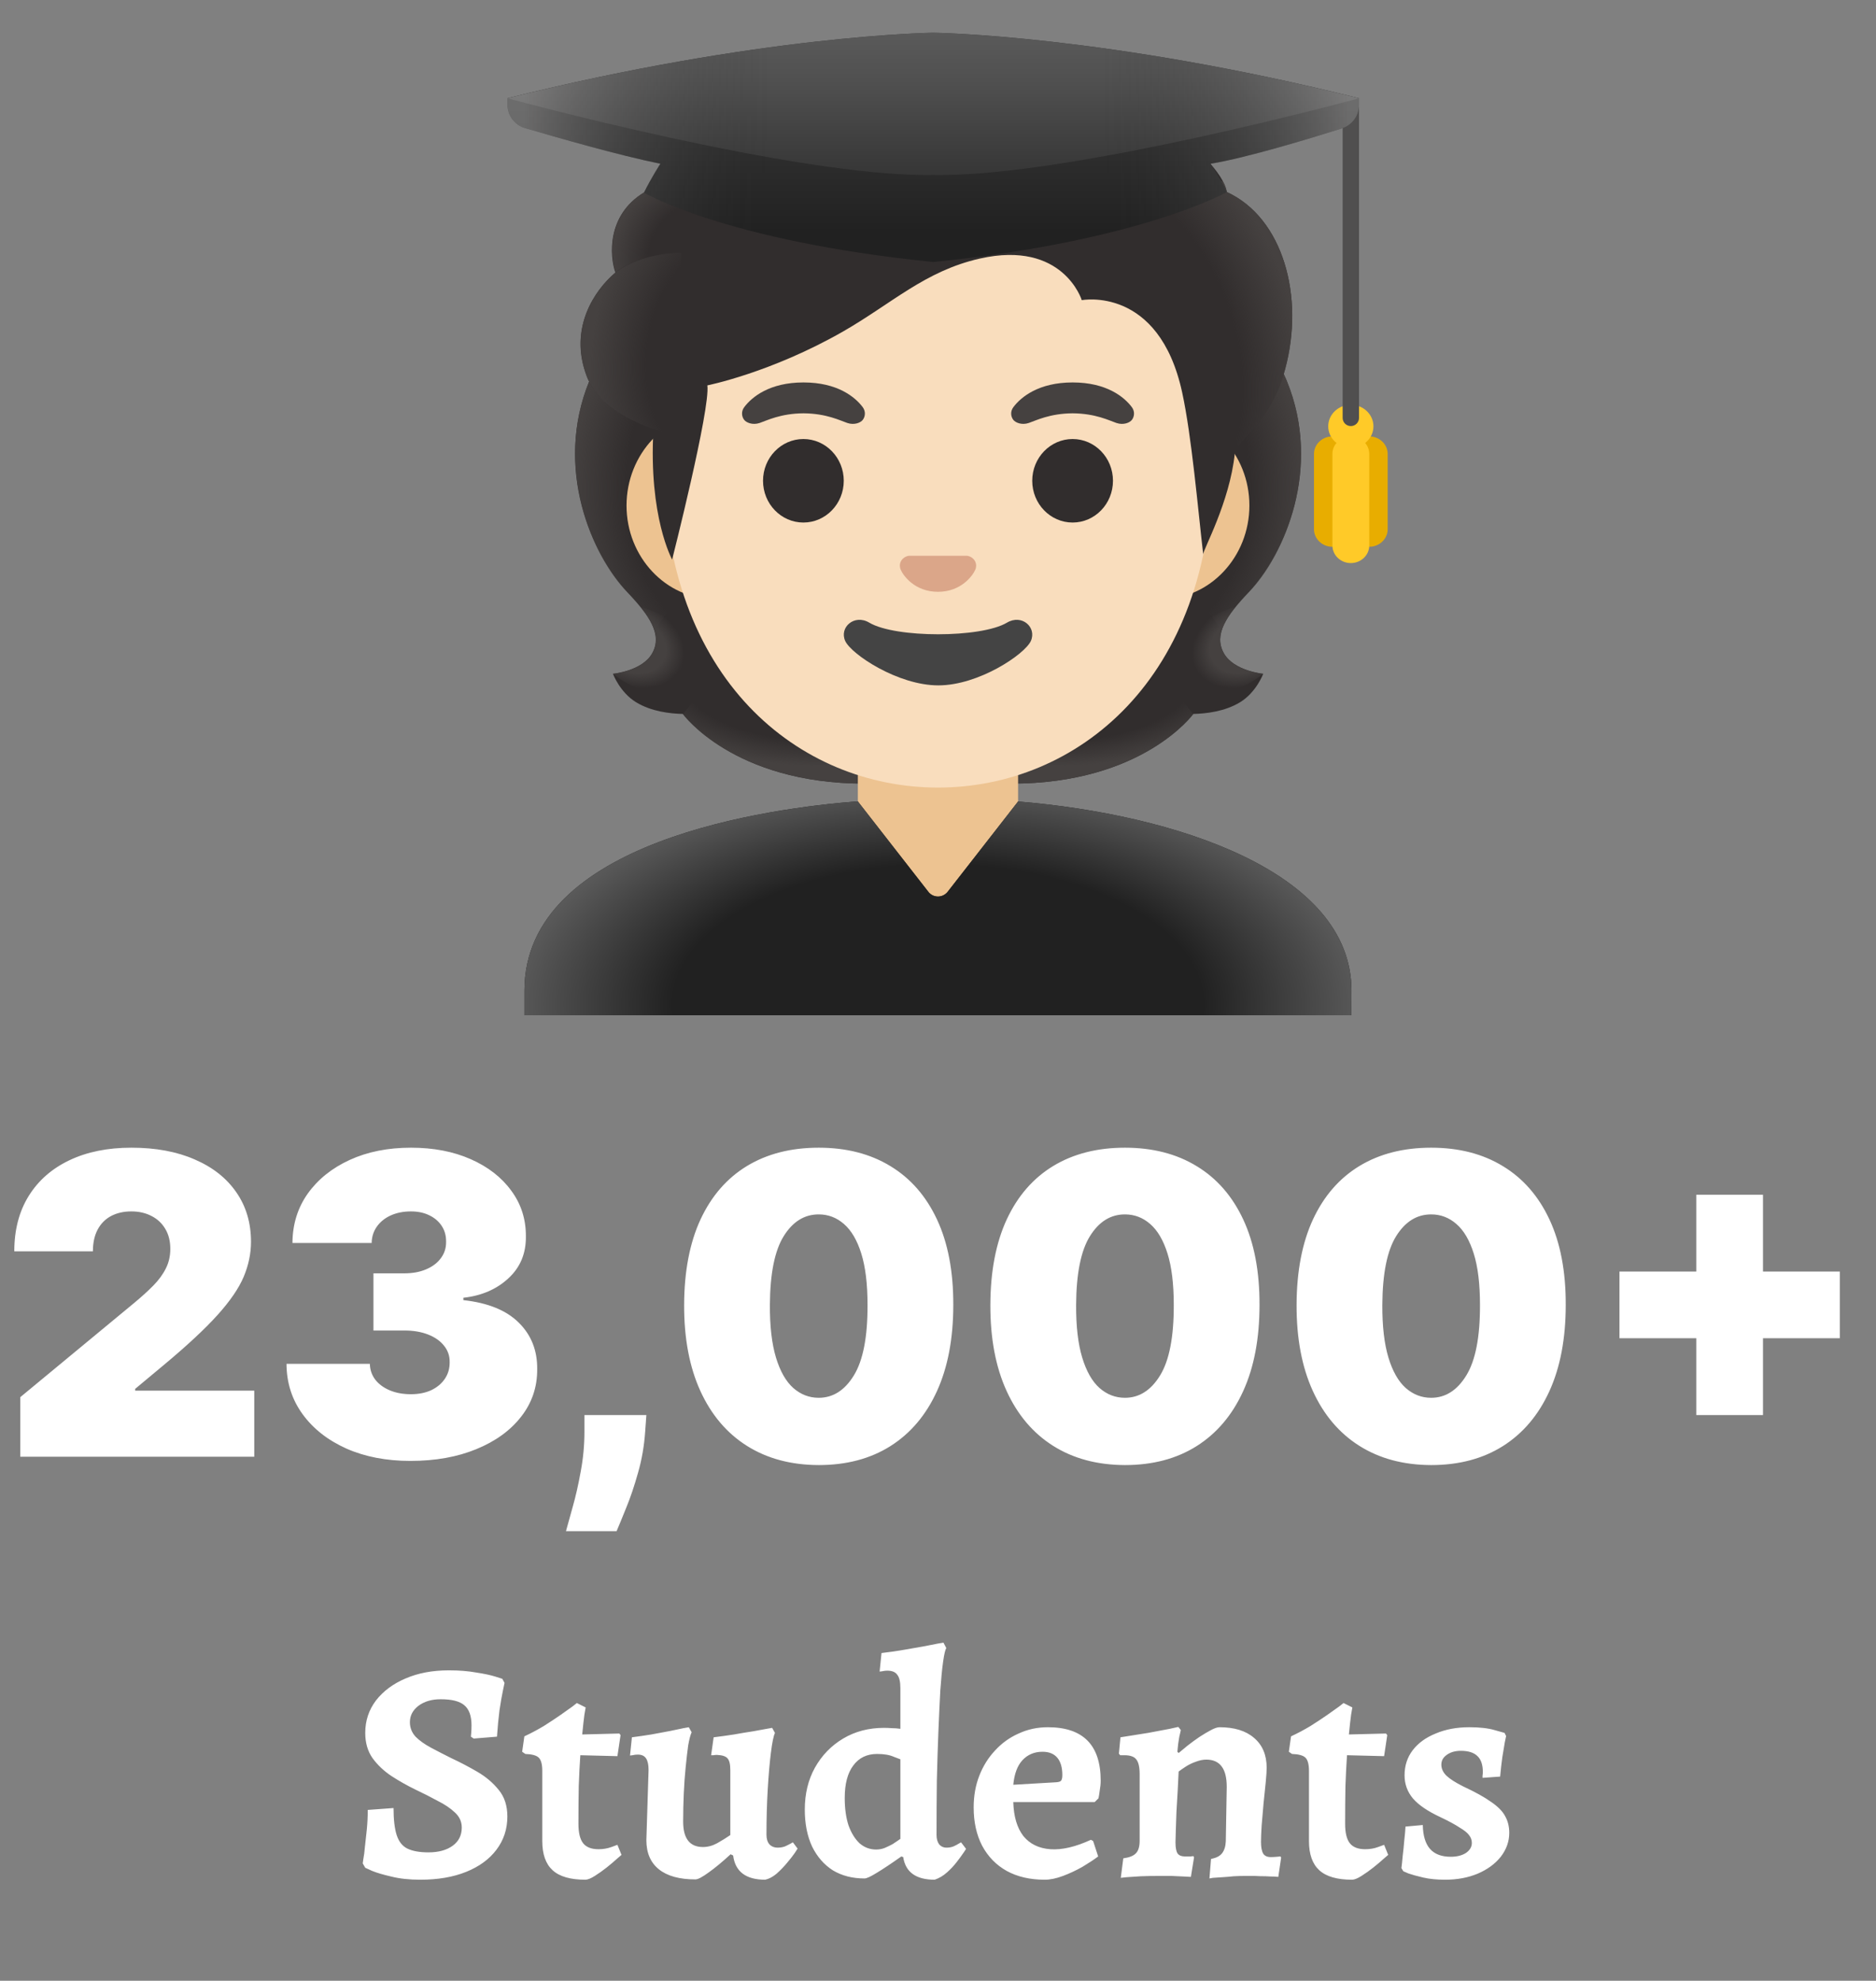 <svg width="179" height="189" viewBox="0 0 179 189" fill="none" xmlns="http://www.w3.org/2000/svg">
<rect x="0" y="0" width="179" height="189" fill="#808080" stroke="none"/>
<path d="M116.765 62.312C115.789 60.539 117.031 58.734 119.156 56.5C122.523 52.953 126.187 44.727 122.781 36.375C122.804 36.328 122.109 34.922 122.133 34.875L120.734 34.805C120.289 34.742 104.906 34.711 89.508 34.711C74.109 34.711 58.726 34.742 58.281 34.805C58.281 34.805 56.211 36.328 56.226 36.375C52.828 44.727 56.484 52.953 59.851 56.5C61.968 58.734 63.211 60.539 62.242 62.312C61.297 64.039 58.484 64.289 58.484 64.289C58.484 64.289 59.133 66.055 60.695 67.008C62.14 67.891 63.922 68.094 65.148 68.125C65.148 68.125 69.953 74.773 82.515 74.773H96.5C109.062 74.773 113.867 68.125 113.867 68.125C115.094 68.094 116.875 67.891 118.32 67.008C119.883 66.055 120.531 64.289 120.531 64.289C120.531 64.289 117.711 64.031 116.765 62.312Z" fill="#312D2D"/>
<path d="M89.492 74.766V67.391L111.812 65.625L113.844 68.125C113.844 68.125 109.039 74.773 96.477 74.773L89.492 74.766Z" fill="url(#paint0_radial_116_76)"/>
<path d="M113.797 64.898C110.453 59.82 117.867 57.922 117.867 57.922L117.875 57.93C116.586 59.531 116 60.93 116.758 62.312C117.703 64.039 120.516 64.289 120.516 64.289C120.516 64.289 116.68 67.695 113.797 64.898Z" fill="url(#paint1_radial_116_76)"/>
<path d="M122.797 36.375C126.117 44.461 122.625 52.789 119.352 56.305C118.906 56.789 117 58.656 116.562 60.148C116.562 60.148 109.109 49.75 106.883 43.641C106.438 42.406 106.023 41.141 105.969 39.828C105.93 38.844 106.078 37.672 106.648 36.836C107.344 35.812 122.398 35.508 122.398 35.508C122.398 35.516 122.797 36.375 122.797 36.375Z" fill="url(#paint2_radial_116_76)"/>
<path d="M56.219 36.375C52.898 44.461 56.39 52.789 59.664 56.305C60.117 56.789 62.015 58.656 62.453 60.148C62.453 60.148 69.906 49.75 72.133 43.641C72.586 42.406 72.992 41.141 73.047 39.828C73.086 38.844 72.937 37.672 72.367 36.836C71.672 35.812 70.859 36.086 69.68 36.086C67.43 36.086 57.578 35.508 56.812 35.508C56.82 35.516 56.219 36.375 56.219 36.375Z" fill="url(#paint3_radial_116_76)"/>
<path d="M89.523 74.766V67.391L67.203 65.625L65.172 68.125C65.172 68.125 69.977 74.773 82.539 74.773L89.523 74.766Z" fill="url(#paint4_radial_116_76)"/>
<path d="M65.219 64.898C68.562 59.82 61.148 57.922 61.148 57.922L61.141 57.93C62.43 59.531 63.016 60.93 62.258 62.312C61.312 64.039 58.5 64.289 58.5 64.289C58.5 64.289 62.336 67.695 65.219 64.898Z" fill="url(#paint5_radial_116_76)"/>
<path d="M97.141 87.531V69.727H81.852V87.531H97.141ZM110.852 39.328H68.148C63.547 39.328 59.781 43.336 59.781 48.242C59.781 53.148 63.547 57.156 68.148 57.156H110.844C115.445 57.156 119.211 53.141 119.211 48.242C119.219 43.344 115.453 39.328 110.852 39.328Z" fill="#EDC391"/>
<path d="M89.5 8.578C75.906 8.578 63.312 23.117 63.312 44.047C63.312 64.859 76.289 75.148 89.5 75.148C102.711 75.148 115.687 64.859 115.687 44.047C115.687 23.117 103.094 8.578 89.5 8.578Z" fill="#F9DDBD"/>
<path d="M82.313 38.844C81.586 37.883 79.914 36.492 76.664 36.492C73.414 36.492 71.735 37.891 71.016 38.844C70.695 39.266 70.774 39.758 71 40.055C71.203 40.328 71.813 40.586 72.485 40.359C73.156 40.133 74.469 39.453 76.664 39.438C78.86 39.453 80.172 40.133 80.844 40.359C81.516 40.586 82.125 40.336 82.328 40.055C82.547 39.766 82.633 39.273 82.313 38.844ZM107.992 38.844C107.266 37.883 105.594 36.492 102.344 36.492C99.094 36.492 97.414 37.891 96.695 38.844C96.375 39.266 96.453 39.758 96.68 40.055C96.883 40.328 97.492 40.586 98.164 40.359C98.836 40.133 100.149 39.453 102.344 39.438C104.539 39.453 105.852 40.133 106.524 40.359C107.195 40.586 107.805 40.336 108.008 40.055C108.227 39.766 108.313 39.273 107.992 38.844Z" fill="#454140"/>
<path d="M76.656 49.859C78.783 49.859 80.508 48.075 80.508 45.875C80.508 43.675 78.783 41.891 76.656 41.891C74.529 41.891 72.805 43.675 72.805 45.875C72.805 48.075 74.529 49.859 76.656 49.859Z" fill="#312D2D"/>
<path d="M102.344 49.859C104.471 49.859 106.195 48.075 106.195 45.875C106.195 43.675 104.471 41.891 102.344 41.891C100.217 41.891 98.492 43.675 98.492 45.875C98.492 48.075 100.217 49.859 102.344 49.859Z" fill="#312D2D"/>
<path d="M96.078 59.414C93.594 60.891 85.43 60.891 82.945 59.414C81.516 58.562 80.055 59.867 80.648 61.164C81.234 62.438 85.68 65.398 89.531 65.398C93.383 65.398 97.773 62.438 98.359 61.164C98.945 59.867 97.508 58.562 96.078 59.414Z" fill="#444444"/>
<path d="M92.516 53.094C92.43 53.062 92.352 53.039 92.266 53.031H86.734C86.648 53.039 86.562 53.062 86.484 53.094C85.984 53.297 85.711 53.812 85.945 54.367C86.18 54.922 87.281 56.469 89.5 56.469C91.719 56.469 92.82 54.914 93.055 54.367C93.289 53.82 93.016 53.297 92.516 53.094Z" fill="#DBA689"/>
<path d="M117.055 18.32C116.437 14.633 106.234 8.07 102.414 6.859C92.07 3.586 85.344 4.914 81.734 6.883C80.984 7.289 76.133 9.984 72.742 8.055C70.617 6.844 64.515 16.523 61.445 18.375C57.859 20.539 58.172 24.477 58.719 26.008C56.75 27.68 54.273 31.234 55.969 35.852C57.25 39.328 62.351 40.93 62.351 40.93C61.867 49.32 64.133 53.391 64.133 53.391C64.133 53.391 67.797 38.977 67.492 36.773C67.492 36.773 73.555 35.57 80.437 31.633C85.086 28.969 88.265 25.852 93.492 24.672C101.445 22.883 103.219 28.641 103.219 28.641C103.219 28.641 110.578 27.227 112.797 37.445C113.711 41.648 114.305 48.617 114.805 52.891C114.758 52.516 117.336 47.945 117.82 43.258C117.945 42.047 121.211 40.445 122.617 35.242C124.492 28.305 122.43 20.789 117.055 18.32Z" fill="#312D2D"/>
<path d="M122.625 35.234C121.453 39.555 119.008 41.391 118.133 42.586C116.93 35.266 117.117 28.312 108.203 20.078C108.203 20.078 109.992 19.695 110.867 18.102C111.547 16.859 111.289 15.312 111.289 15.312C111.586 15.328 111.891 15.359 112.203 15.398C113.734 15.68 115.297 16.43 116.727 17.391C116.898 17.719 117.008 18.031 117.055 18.32C122.43 20.781 124.5 28.297 122.625 35.234Z" fill="url(#paint6_radial_116_76)"/>
<path d="M58.539 26.164C56.688 27.805 54.195 31.469 56.031 36.016C57.414 39.445 62.352 40.93 62.352 40.93C62.352 40.945 63.336 41.242 63.844 41.242L65 24.133C62.633 24.133 60.359 24.844 58.891 25.867C58.914 25.891 58.531 26.141 58.539 26.164Z" fill="url(#paint7_radial_116_76)"/>
<path d="M65.039 24.141V24.102C62.672 24.102 60.406 24.812 58.93 25.828C58.93 25.852 58.812 25.938 58.719 26.008V26C58.727 25.992 58.742 25.984 58.75 25.977C58.203 24.445 57.883 20.508 61.477 18.344C61.82 18.133 62.203 17.828 62.617 17.445C63.57 17.055 64.586 16.828 65.523 16.734C65.797 16.711 66.297 16.672 66.445 16.672L70.203 17.133L65.039 24.141Z" fill="url(#paint8_radial_116_76)"/>
<path d="M130.648 41.641C129.68 41.641 128.891 42.391 128.891 43.312V50.5C128.891 51.422 129.68 52.172 130.648 52.172C131.617 52.172 132.406 51.422 132.406 50.5V43.312C132.406 42.391 131.617 41.641 130.648 41.641ZM127.133 41.641C126.164 41.641 125.375 42.391 125.375 43.312V50.5C125.375 51.422 126.164 52.172 127.133 52.172C128.102 52.172 128.891 51.422 128.891 50.5V43.312C128.891 42.391 128.102 41.641 127.133 41.641Z" fill="#E8AD00"/>
<path d="M128.891 41.641C127.922 41.641 127.133 42.391 127.133 43.312V52.055C127.133 52.977 127.922 53.727 128.891 53.727C129.859 53.727 130.648 52.977 130.648 52.055V43.312C130.648 42.391 129.859 41.641 128.891 41.641Z" fill="#FFCA28"/>
<path d="M128.891 42.734C130.081 42.734 131.047 41.815 131.047 40.68C131.047 39.545 130.081 38.625 128.891 38.625C127.7 38.625 126.734 39.545 126.734 40.68C126.734 41.815 127.7 42.734 128.891 42.734Z" fill="#FFCA28"/>
<path d="M128.891 40.656C128.461 40.656 128.109 40.305 128.109 39.875V10.188C128.109 9.758 128.461 9.406 128.891 9.406C129.32 9.406 129.672 9.758 129.672 10.188V39.875C129.672 40.305 129.32 40.656 128.891 40.656Z" fill="#504F4F"/>
<path d="M129.672 9.375C105.586 3.32 89.047 3.125 89.047 3.125C89.047 3.125 72.508 3.32 48.422 9.375V9.977C48.422 11.016 49.102 11.93 50.094 12.219C53 13.078 59.055 14.828 63.008 15.625C63.008 15.625 62.141 16.961 61.445 18.375C61.445 18.375 69.219 23 89.047 25C108.875 23 117.055 18.32 117.055 18.32C116.367 16.906 115.508 15.625 115.508 15.625C119.023 15.047 125.133 13.172 128.039 12.25C129.016 11.938 129.672 11.039 129.672 10.016V9.375Z" fill="url(#paint9_linear_116_76)"/>
<path d="M89.047 3.125C89.047 3.125 72.508 3.32 48.422 9.375C48.422 9.375 76.086 16.93 89.047 16.703C102.008 16.93 129.672 9.375 129.672 9.375C105.578 3.32 89.047 3.125 89.047 3.125Z" fill="url(#paint10_linear_116_76)"/>
<path opacity="0.4" d="M129.672 9.375C105.586 3.32 89.047 3.125 89.047 3.125C89.047 3.125 72.508 3.32 48.422 9.375V9.977C48.422 11.016 49.102 11.93 50.094 12.219C53 13.078 59.055 14.828 63.008 15.625C63.008 15.625 62.141 16.961 61.445 18.375C61.445 18.375 69.219 23 89.047 25C108.875 23 117.055 18.32 117.055 18.32C116.367 16.906 115.508 15.625 115.508 15.625C119.023 15.047 125.133 13.172 128.039 12.25C129.016 11.938 129.672 11.039 129.672 10.016V9.375Z" fill="url(#paint11_linear_116_76)"/>
<path d="M128.953 94.523C128.953 83.109 111.961 77.695 97.141 76.477L90.422 85.094C90.203 85.375 89.859 85.547 89.5 85.547C89.141 85.547 88.797 85.383 88.578 85.094L81.844 76.461C73.602 77.094 50.039 80.172 50.039 94.523V96.875H128.945L128.953 94.523Z" fill="#212121"/>
<path d="M128.953 94.523C128.953 83.109 111.961 77.695 97.141 76.477L90.422 85.094C90.203 85.375 89.859 85.547 89.5 85.547C89.141 85.547 88.797 85.383 88.578 85.094L81.844 76.461C73.602 77.094 50.039 80.172 50.039 94.523V96.875H128.945L128.953 94.523Z" fill="url(#paint12_radial_116_76)"/>
<path d="M1.932 139V133.318L12.784 124.341C13.504 123.744 14.119 123.186 14.631 122.665C15.152 122.134 15.549 121.59 15.824 121.031C16.108 120.473 16.25 119.852 16.25 119.17C16.25 118.422 16.089 117.783 15.767 117.253C15.454 116.723 15.019 116.315 14.46 116.031C13.902 115.738 13.258 115.591 12.528 115.591C11.799 115.591 11.155 115.738 10.597 116.031C10.047 116.325 9.621 116.756 9.318 117.324C9.015 117.892 8.864 118.583 8.864 119.398H1.364C1.364 117.352 1.823 115.591 2.741 114.114C3.66 112.636 4.957 111.5 6.634 110.705C8.31 109.909 10.275 109.511 12.528 109.511C14.858 109.511 16.875 109.885 18.579 110.634C20.294 111.372 21.615 112.414 22.543 113.759C23.48 115.103 23.949 116.68 23.949 118.489C23.949 119.606 23.717 120.719 23.253 121.827C22.789 122.925 21.956 124.142 20.753 125.477C19.55 126.812 17.841 128.403 15.625 130.25L12.898 132.523V132.693H24.261V139H1.932ZM39.155 139.398C36.863 139.398 34.827 139.005 33.047 138.219C31.276 137.423 29.884 136.33 28.871 134.938C27.858 133.545 27.346 131.945 27.337 130.136H35.291C35.301 130.695 35.471 131.197 35.803 131.642C36.144 132.078 36.608 132.419 37.195 132.665C37.782 132.911 38.454 133.034 39.212 133.034C39.941 133.034 40.585 132.906 41.144 132.651C41.702 132.385 42.138 132.021 42.45 131.557C42.763 131.093 42.914 130.562 42.905 129.966C42.914 129.379 42.734 128.858 42.365 128.403C42.005 127.949 41.499 127.594 40.845 127.338C40.192 127.082 39.439 126.955 38.587 126.955H35.632V121.5H38.587C39.373 121.5 40.064 121.372 40.66 121.116C41.267 120.861 41.735 120.506 42.067 120.051C42.408 119.597 42.573 119.076 42.564 118.489C42.573 117.92 42.436 117.419 42.152 116.983C41.868 116.547 41.47 116.206 40.959 115.96C40.457 115.714 39.874 115.591 39.212 115.591C38.492 115.591 37.848 115.719 37.28 115.974C36.721 116.23 36.281 116.585 35.959 117.04C35.637 117.494 35.471 118.015 35.462 118.602H27.905C27.914 116.822 28.402 115.25 29.368 113.886C30.343 112.523 31.678 111.453 33.374 110.676C35.069 109.9 37.015 109.511 39.212 109.511C41.361 109.511 43.26 109.876 44.908 110.605C46.565 111.334 47.858 112.338 48.785 113.616C49.723 114.885 50.187 116.339 50.178 117.977C50.197 119.606 49.638 120.941 48.501 121.983C47.374 123.025 45.945 123.64 44.212 123.83V124.057C46.56 124.312 48.326 125.032 49.51 126.216C50.694 127.39 51.276 128.867 51.257 130.648C51.267 132.352 50.755 133.863 49.723 135.179C48.7 136.495 47.275 137.527 45.447 138.276C43.629 139.024 41.532 139.398 39.155 139.398ZM61.673 135.023L61.559 136.614C61.464 137.977 61.237 139.284 60.877 140.534C60.527 141.784 60.153 142.892 59.755 143.858C59.367 144.824 59.059 145.572 58.832 146.102H54.002C54.154 145.572 54.367 144.805 54.641 143.801C54.925 142.807 55.181 141.68 55.408 140.42C55.645 139.17 55.764 137.902 55.764 136.614V135.023H61.673ZM78.118 139.795C75.476 139.786 73.194 139.175 71.271 137.963C69.349 136.751 67.867 135.004 66.825 132.722C65.784 130.439 65.267 127.703 65.277 124.511C65.287 121.311 65.807 118.593 66.84 116.358C67.881 114.123 69.358 112.423 71.271 111.259C73.194 110.094 75.476 109.511 78.118 109.511C80.76 109.511 83.042 110.098 84.965 111.273C86.887 112.437 88.369 114.137 89.41 116.372C90.452 118.607 90.968 121.32 90.959 124.511C90.959 127.722 90.438 130.468 89.396 132.75C88.355 135.032 86.873 136.779 84.95 137.991C83.037 139.194 80.76 139.795 78.118 139.795ZM78.118 133.375C79.481 133.375 80.599 132.665 81.47 131.244C82.351 129.814 82.787 127.57 82.777 124.511C82.777 122.513 82.578 120.88 82.18 119.611C81.783 118.342 81.233 117.404 80.533 116.798C79.832 116.183 79.027 115.875 78.118 115.875C76.754 115.875 75.642 116.566 74.78 117.949C73.918 119.331 73.478 121.519 73.459 124.511C73.449 126.547 73.644 128.223 74.041 129.54C74.439 130.847 74.988 131.812 75.689 132.438C76.399 133.062 77.209 133.375 78.118 133.375ZM107.337 139.795C104.695 139.786 102.412 139.175 100.49 137.963C98.568 136.751 97.086 135.004 96.044 132.722C95.002 130.439 94.486 127.703 94.496 124.511C94.505 121.311 95.026 118.593 96.058 116.358C97.1 114.123 98.577 112.423 100.49 111.259C102.412 110.094 104.695 109.511 107.337 109.511C109.979 109.511 112.261 110.098 114.183 111.273C116.106 112.437 117.588 114.137 118.629 116.372C119.671 118.607 120.187 121.32 120.178 124.511C120.178 127.722 119.657 130.468 118.615 132.75C117.573 135.032 116.091 136.779 114.169 137.991C112.256 139.194 109.979 139.795 107.337 139.795ZM107.337 133.375C108.7 133.375 109.818 132.665 110.689 131.244C111.57 129.814 112.005 127.57 111.996 124.511C111.996 122.513 111.797 120.88 111.399 119.611C111.001 118.342 110.452 117.404 109.751 116.798C109.051 116.183 108.246 115.875 107.337 115.875C105.973 115.875 104.86 116.566 103.999 117.949C103.137 119.331 102.696 121.519 102.678 124.511C102.668 126.547 102.862 128.223 103.26 129.54C103.658 130.847 104.207 131.812 104.908 132.438C105.618 133.062 106.428 133.375 107.337 133.375ZM136.555 139.795C133.913 139.786 131.631 139.175 129.709 137.963C127.786 136.751 126.304 135.004 125.263 132.722C124.221 130.439 123.705 127.703 123.714 124.511C123.724 121.311 124.245 118.593 125.277 116.358C126.319 114.123 127.796 112.423 129.709 111.259C131.631 110.094 133.913 109.511 136.555 109.511C139.197 109.511 141.48 110.098 143.402 111.273C145.324 112.437 146.806 114.137 147.848 116.372C148.89 118.607 149.406 121.32 149.396 124.511C149.396 127.722 148.875 130.468 147.834 132.75C146.792 135.032 145.31 136.779 143.388 137.991C141.475 139.194 139.197 139.795 136.555 139.795ZM136.555 133.375C137.919 133.375 139.036 132.665 139.908 131.244C140.788 129.814 141.224 127.57 141.214 124.511C141.214 122.513 141.016 120.88 140.618 119.611C140.22 118.342 139.671 117.404 138.97 116.798C138.269 116.183 137.464 115.875 136.555 115.875C135.192 115.875 134.079 116.566 133.217 117.949C132.356 119.331 131.915 121.519 131.896 124.511C131.887 126.547 132.081 128.223 132.479 129.54C132.876 130.847 133.426 131.812 134.126 132.438C134.837 133.062 135.646 133.375 136.555 133.375ZM161.854 135.023V114H168.217V135.023H161.854ZM154.524 127.693V121.33H175.547V127.693H154.524Z" fill="white"/>
<path d="M40.1 179.36C39.06 179.36 38.14 179.26 37.34 179.06C36.56 178.88 35.95 178.7 35.51 178.52C35.07 178.32 34.85 178.22 34.85 178.22L34.61 177.8C34.61 177.8 34.63 177.66 34.67 177.38C34.73 177.08 34.78 176.69 34.82 176.21C34.88 175.71 34.94 175.16 35 174.56C35.06 173.94 35.09 173.32 35.09 172.7L37.55 172.52C37.55 173.62 37.65 174.48 37.85 175.1C38.05 175.72 38.39 176.15 38.87 176.39C39.37 176.63 40.04 176.75 40.88 176.75C41.84 176.75 42.61 176.54 43.19 176.12C43.77 175.7 44.06 175.12 44.06 174.38C44.06 173.82 43.84 173.34 43.4 172.94C42.98 172.54 42.43 172.17 41.75 171.83C41.09 171.47 40.38 171.11 39.62 170.75C38.84 170.37 38.08 169.94 37.34 169.46C36.62 168.98 36.02 168.41 35.54 167.75C35.08 167.09 34.85 166.29 34.85 165.35C34.85 164.19 35.19 163.16 35.87 162.26C36.57 161.36 37.51 160.66 38.69 160.16C39.89 159.64 41.27 159.38 42.83 159.38C43.81 159.38 44.68 159.45 45.44 159.59C46.22 159.71 46.83 159.84 47.27 159.98C47.71 160.12 47.93 160.19 47.93 160.19L48.14 160.58C48.14 160.58 48.09 160.82 47.99 161.3C47.89 161.76 47.78 162.39 47.66 163.19C47.56 163.97 47.48 164.81 47.42 165.71L45.2 165.89L44.93 165.71C44.93 165.71 44.94 165.6 44.96 165.38C44.98 165.16 44.99 164.91 44.99 164.63C44.99 163.73 44.76 163.09 44.3 162.71C43.86 162.33 43.11 162.14 42.05 162.14C41.19 162.14 40.48 162.35 39.92 162.77C39.38 163.19 39.11 163.71 39.11 164.33C39.11 164.85 39.29 165.31 39.65 165.71C40.03 166.09 40.52 166.44 41.12 166.76C41.72 167.08 42.36 167.41 43.04 167.75C43.9 168.15 44.74 168.59 45.56 169.07C46.38 169.55 47.06 170.13 47.6 170.81C48.14 171.47 48.41 172.31 48.41 173.33C48.41 174.53 48.06 175.59 47.36 176.51C46.68 177.41 45.72 178.11 44.48 178.61C43.24 179.11 41.78 179.36 40.1 179.36ZM55.852 179.36C54.432 179.36 53.392 179.06 52.732 178.46C52.072 177.86 51.742 176.93 51.742 175.67V168.98C51.742 168.36 51.632 167.94 51.412 167.72C51.192 167.5 50.762 167.38 50.122 167.36L49.822 167.15L50.032 165.68C50.672 165.38 51.292 165.05 51.892 164.69C52.492 164.31 53.022 163.96 53.482 163.64C53.962 163.3 54.342 163.03 54.622 162.83C54.902 162.61 55.042 162.5 55.042 162.5L55.882 162.92C55.882 162.92 55.842 163.15 55.762 163.61C55.702 164.05 55.632 164.68 55.552 165.5L59.092 165.41L59.212 165.56L58.912 167.57L55.372 167.48C55.312 168.34 55.262 169.32 55.222 170.42C55.202 171.5 55.192 172.7 55.192 174.02C55.192 174.88 55.342 175.5 55.642 175.88C55.942 176.26 56.432 176.45 57.112 176.45C57.552 176.45 57.962 176.38 58.342 176.24C58.722 176.1 58.912 176.03 58.912 176.03L59.302 176.99C59.302 176.99 59.162 177.11 58.882 177.35C58.622 177.59 58.292 177.87 57.892 178.19C57.512 178.49 57.132 178.76 56.752 179C56.372 179.24 56.072 179.36 55.852 179.36ZM61.883 168.89C61.883 168.39 61.803 168.02 61.643 167.78C61.483 167.54 61.223 167.42 60.863 167.42C60.683 167.42 60.513 167.44 60.353 167.48C60.193 167.5 60.113 167.51 60.113 167.51L60.293 165.77C60.913 165.69 61.533 165.6 62.153 165.5C62.793 165.38 63.383 165.27 63.923 165.17C64.463 165.05 64.893 164.96 65.213 164.9C65.553 164.84 65.723 164.81 65.723 164.81L65.993 165.29C65.873 165.55 65.763 165.97 65.663 166.55C65.583 167.13 65.503 167.82 65.423 168.62C65.343 169.4 65.283 170.24 65.243 171.14C65.203 172.02 65.183 172.91 65.183 173.81C65.183 175.43 65.813 176.24 67.073 176.24C67.533 176.24 67.983 176.12 68.423 175.88C68.883 175.62 69.303 175.36 69.683 175.1V168.92C69.683 168.34 69.593 167.96 69.413 167.78C69.253 167.58 68.913 167.47 68.393 167.45C68.313 167.45 68.203 167.46 68.063 167.48C67.943 167.48 67.873 167.48 67.853 167.48L68.093 165.77C68.753 165.69 69.403 165.6 70.043 165.5C70.703 165.38 71.303 165.28 71.843 165.2C72.383 165.1 72.823 165.02 73.163 164.96C73.503 164.9 73.673 164.87 73.673 164.87L73.943 165.35C73.803 165.65 73.673 166.29 73.553 167.27C73.433 168.23 73.333 169.39 73.253 170.75C73.173 172.11 73.133 173.55 73.133 175.07C73.133 175.45 73.223 175.75 73.403 175.97C73.603 176.19 73.873 176.3 74.213 176.3C74.453 176.3 74.683 176.26 74.903 176.18C75.123 176.08 75.303 175.99 75.443 175.91C75.583 175.83 75.653 175.79 75.653 175.79L76.103 176.39C76.103 176.39 76.013 176.53 75.833 176.81C75.653 177.07 75.403 177.39 75.083 177.77C74.783 178.13 74.453 178.47 74.093 178.79C73.733 179.09 73.373 179.28 73.013 179.36C71.173 179.36 70.153 178.59 69.953 177.05L69.713 176.93C68.933 177.65 68.233 178.23 67.613 178.67C67.013 179.11 66.593 179.33 66.353 179.33C64.833 179.33 63.673 179.01 62.873 178.37C62.073 177.73 61.673 176.8 61.673 175.58L61.883 168.89ZM89.18 179.36C87.4 179.36 86.4 178.64 86.18 177.2L86 177.14C85.04 177.82 84.26 178.34 83.66 178.7C83.08 179.06 82.69 179.24 82.49 179.24C81.33 179.24 80.32 178.98 79.46 178.46C78.62 177.92 77.96 177.16 77.48 176.18C77.02 175.18 76.79 174.01 76.79 172.67C76.79 171.17 77.11 169.84 77.75 168.68C78.41 167.5 79.31 166.57 80.45 165.89C81.59 165.21 82.89 164.87 84.35 164.87C84.61 164.87 84.86 164.88 85.1 164.9C85.36 164.9 85.63 164.92 85.91 164.96V161.09C85.91 160.47 85.81 160.04 85.61 159.8C85.43 159.54 85.11 159.41 84.65 159.41C84.51 159.41 84.35 159.43 84.17 159.47C84.01 159.49 83.93 159.5 83.93 159.5L84.11 157.73C84.81 157.65 85.51 157.55 86.21 157.43C86.91 157.31 87.54 157.2 88.1 157.1C88.68 156.98 89.14 156.89 89.48 156.83C89.84 156.77 90.02 156.74 90.02 156.74L90.29 157.25C90.19 157.41 90.09 157.84 89.99 158.54C89.89 159.24 89.8 160.16 89.72 161.3C89.66 162.42 89.6 163.71 89.54 165.17C89.48 166.63 89.43 168.2 89.39 169.88C89.37 171.54 89.36 173.27 89.36 175.07C89.36 175.45 89.44 175.75 89.6 175.97C89.78 176.19 90.02 176.3 90.32 176.3C90.56 176.3 90.78 176.26 90.98 176.18C91.2 176.08 91.37 175.99 91.49 175.91C91.63 175.83 91.7 175.79 91.7 175.79L92.18 176.42C92.18 176.42 92.1 176.54 91.94 176.78C91.78 177.02 91.56 177.32 91.28 177.68C91.02 178.02 90.71 178.35 90.35 178.67C89.99 178.99 89.6 179.22 89.18 179.36ZM83.6 176.48C83.88 176.48 84.15 176.43 84.41 176.33C84.69 176.21 84.94 176.09 85.16 175.97C85.38 175.83 85.56 175.71 85.7 175.61C85.84 175.51 85.91 175.46 85.91 175.46V167.87C85.91 167.87 85.7 167.79 85.28 167.63C84.88 167.45 84.35 167.36 83.69 167.36C82.71 167.36 81.95 167.73 81.41 168.47C80.87 169.19 80.6 170.22 80.6 171.56C80.6 172.56 80.72 173.43 80.96 174.17C81.22 174.89 81.57 175.46 82.01 175.88C82.47 176.28 83 176.48 83.6 176.48ZM99.683 179.36C98.283 179.36 97.073 179.08 96.053 178.52C95.053 177.96 94.273 177.16 93.713 176.12C93.173 175.08 92.903 173.86 92.903 172.46C92.903 171.36 93.083 170.35 93.443 169.43C93.803 168.51 94.303 167.71 94.943 167.03C95.583 166.33 96.333 165.79 97.193 165.41C98.053 165.01 98.983 164.81 99.983 164.81C103.343 164.81 105.023 166.51 105.023 169.91C105.023 170.21 104.993 170.52 104.933 170.84C104.893 171.16 104.853 171.41 104.813 171.59L104.453 171.95H96.683C96.723 173.33 97.043 174.41 97.643 175.19C98.263 175.95 99.123 176.37 100.223 176.45C101.323 176.53 102.613 176.23 104.093 175.55L104.303 175.67L104.783 177.14C104.383 177.44 103.883 177.77 103.283 178.13C102.683 178.47 102.063 178.76 101.423 179C100.783 179.24 100.203 179.36 99.683 179.36ZM96.683 170.3L100.793 170.06C101.033 170.04 101.183 169.99 101.243 169.91C101.323 169.81 101.363 169.63 101.363 169.37C101.363 168.65 101.203 168.1 100.883 167.72C100.563 167.34 100.093 167.15 99.473 167.15C98.693 167.15 98.053 167.42 97.553 167.96C97.073 168.48 96.783 169.26 96.683 170.3ZM115.55 177.38C116.05 177.28 116.4 177.1 116.6 176.84C116.82 176.56 116.94 176.18 116.96 175.7L117.05 170.51C117.05 169.63 116.89 168.98 116.57 168.56C116.25 168.12 115.76 167.9 115.1 167.9C114.78 167.9 114.44 167.97 114.08 168.11C113.74 168.23 113.43 168.38 113.15 168.56C112.87 168.74 112.64 168.9 112.46 169.04C112.44 169.58 112.41 170.19 112.37 170.87C112.33 171.55 112.29 172.23 112.25 172.91C112.23 173.57 112.21 174.16 112.19 174.68C112.17 175.2 112.16 175.57 112.16 175.79C112.16 176.31 112.23 176.67 112.37 176.87C112.51 177.05 112.74 177.14 113.06 177.14C113.2 177.14 113.37 177.14 113.57 177.14C113.77 177.12 113.87 177.11 113.87 177.11L113.93 177.23L113.63 179.09C113.63 179.09 113.45 179.08 113.09 179.06C112.73 179.04 112.3 179.02 111.8 179C111.32 179 110.88 179 110.48 179C109.96 179 109.42 179.01 108.86 179.03C108.32 179.07 107.86 179.1 107.48 179.12C107.12 179.16 106.94 179.18 106.94 179.18L107.18 177.32C107.76 177.24 108.16 177.08 108.38 176.84C108.62 176.6 108.74 176.2 108.74 175.64V169.28C108.74 168.6 108.63 168.13 108.41 167.87C108.21 167.61 107.83 167.48 107.27 167.48H106.88L106.76 167.33L106.91 165.77C107.83 165.63 108.71 165.49 109.55 165.35C110.39 165.19 111.08 165.06 111.62 164.96C112.16 164.84 112.43 164.78 112.43 164.78L112.67 165.08C112.67 165.08 112.62 165.3 112.52 165.74C112.44 166.16 112.38 166.63 112.34 167.15L112.46 167.27C112.7 167.07 112.99 166.83 113.33 166.55C113.69 166.27 114.06 166 114.44 165.74C114.84 165.48 115.21 165.26 115.55 165.08C115.89 164.9 116.16 164.81 116.36 164.81C117.78 164.81 118.88 165.15 119.66 165.83C120.46 166.51 120.86 167.46 120.86 168.68C120.86 168.98 120.83 169.44 120.77 170.06C120.71 170.68 120.64 171.36 120.56 172.1C120.5 172.84 120.44 173.54 120.38 174.2C120.34 174.86 120.32 175.38 120.32 175.76C120.32 176.26 120.39 176.63 120.53 176.87C120.67 177.09 120.91 177.2 121.25 177.2C121.43 177.2 121.63 177.19 121.85 177.17C122.07 177.15 122.18 177.14 122.18 177.14L122.24 177.26L121.97 179.09C121.97 179.09 121.85 179.08 121.61 179.06C121.39 179.06 121.11 179.05 120.77 179.03C120.43 179.03 120.08 179.02 119.72 179C119.36 179 119.03 179 118.73 179C118.43 179 118.09 179.01 117.71 179.03C117.35 179.07 116.99 179.1 116.63 179.12C116.27 179.14 115.97 179.16 115.73 179.18C115.51 179.22 115.4 179.24 115.4 179.24L115.55 177.38ZM129.006 179.36C127.586 179.36 126.546 179.06 125.886 178.46C125.226 177.86 124.896 176.93 124.896 175.67V168.98C124.896 168.36 124.786 167.94 124.566 167.72C124.346 167.5 123.916 167.38 123.276 167.36L122.976 167.15L123.186 165.68C123.826 165.38 124.446 165.05 125.046 164.69C125.646 164.31 126.176 163.96 126.636 163.64C127.116 163.3 127.496 163.03 127.776 162.83C128.056 162.61 128.196 162.5 128.196 162.5L129.036 162.92C129.036 162.92 128.996 163.15 128.916 163.61C128.856 164.05 128.786 164.68 128.706 165.5L132.246 165.41L132.366 165.56L132.066 167.57L128.526 167.48C128.466 168.34 128.416 169.32 128.376 170.42C128.356 171.5 128.346 172.7 128.346 174.02C128.346 174.88 128.496 175.5 128.796 175.88C129.096 176.26 129.586 176.45 130.266 176.45C130.706 176.45 131.116 176.38 131.496 176.24C131.876 176.1 132.066 176.03 132.066 176.03L132.456 176.99C132.456 176.99 132.316 177.11 132.036 177.35C131.776 177.59 131.446 177.87 131.046 178.19C130.666 178.49 130.286 178.76 129.906 179C129.526 179.24 129.226 179.36 129.006 179.36ZM137.887 179.36C137.087 179.36 136.387 179.29 135.787 179.15C135.187 179.01 134.717 178.88 134.377 178.76C134.057 178.62 133.897 178.55 133.897 178.55L133.717 178.25C133.757 177.97 133.797 177.59 133.837 177.11C133.897 176.63 133.947 176.14 133.987 175.64C134.047 175.12 134.087 174.67 134.107 174.29L135.757 174.14C135.777 175.16 136.007 175.92 136.447 176.42C136.887 176.92 137.547 177.17 138.427 177.17C139.007 177.17 139.487 177.05 139.867 176.81C140.247 176.55 140.437 176.23 140.437 175.85C140.437 175.57 140.347 175.32 140.167 175.1C140.007 174.88 139.707 174.64 139.267 174.38C138.847 174.1 138.237 173.77 137.437 173.39C136.237 172.83 135.367 172.24 134.827 171.62C134.287 170.98 134.017 170.24 134.017 169.4C134.017 168.48 134.277 167.68 134.797 167C135.317 166.32 136.047 165.79 136.987 165.41C137.927 165.01 138.997 164.81 140.197 164.81C141.177 164.81 141.977 164.9 142.597 165.08C143.237 165.26 143.557 165.35 143.557 165.35L143.707 165.65C143.707 165.65 143.667 165.84 143.587 166.22C143.527 166.58 143.447 167.06 143.347 167.66C143.267 168.24 143.197 168.86 143.137 169.52L141.457 169.64C141.457 169.64 141.457 169.57 141.457 169.43C141.477 169.29 141.487 169.18 141.487 169.1C141.487 168.4 141.317 167.89 140.977 167.57C140.637 167.23 140.107 167.06 139.387 167.06C138.847 167.06 138.397 167.19 138.037 167.45C137.697 167.69 137.527 168 137.527 168.38C137.527 168.76 137.687 169.11 138.007 169.43C138.347 169.75 138.877 170.09 139.597 170.45C140.757 170.99 141.657 171.49 142.297 171.95C142.937 172.39 143.377 172.84 143.617 173.3C143.877 173.76 144.007 174.29 144.007 174.89C144.007 175.71 143.737 176.47 143.197 177.17C142.657 177.85 141.917 178.39 140.977 178.79C140.057 179.17 139.027 179.36 137.887 179.36Z" fill="white"/>
<defs>
<radialGradient id="paint0_radial_116_76" cx="0" cy="0" r="1" gradientUnits="userSpaceOnUse" gradientTransform="translate(100.893 64.108) scale(18.296 8.987)">
<stop offset="0.728" stop-color="#454140" stop-opacity="0"/>
<stop offset="1" stop-color="#454140"/>
</radialGradient>
<radialGradient id="paint1_radial_116_76" cx="0" cy="0" r="1" gradientUnits="userSpaceOnUse" gradientTransform="translate(118.915 61.386) rotate(154.924) scale(5.407 4.011)">
<stop offset="0.663" stop-color="#454140"/>
<stop offset="1" stop-color="#454140" stop-opacity="0"/>
</radialGradient>
<radialGradient id="paint2_radial_116_76" cx="0" cy="0" r="1" gradientUnits="userSpaceOnUse" gradientTransform="translate(104.902 46.093) rotate(-94.278) scale(23.749 19.793)">
<stop offset="0.725" stop-color="#454140" stop-opacity="0"/>
<stop offset="1" stop-color="#454140"/>
</radialGradient>
<radialGradient id="paint3_radial_116_76" cx="0" cy="0" r="1" gradientUnits="userSpaceOnUse" gradientTransform="translate(74.115 46.093) rotate(-85.722) scale(23.749 19.793)">
<stop offset="0.725" stop-color="#454140" stop-opacity="0"/>
<stop offset="1" stop-color="#454140"/>
</radialGradient>
<radialGradient id="paint4_radial_116_76" cx="0" cy="0" r="1" gradientUnits="userSpaceOnUse" gradientTransform="translate(78.124 64.108) rotate(180) scale(18.296 8.987)">
<stop offset="0.728" stop-color="#454140" stop-opacity="0"/>
<stop offset="1" stop-color="#454140"/>
</radialGradient>
<radialGradient id="paint5_radial_116_76" cx="0" cy="0" r="1" gradientUnits="userSpaceOnUse" gradientTransform="translate(60.104 61.387) rotate(25.076) scale(5.407 4.011)">
<stop offset="0.663" stop-color="#454140"/>
<stop offset="1" stop-color="#454140" stop-opacity="0"/>
</radialGradient>
<radialGradient id="paint6_radial_116_76" cx="0" cy="0" r="1" gradientUnits="userSpaceOnUse" gradientTransform="translate(104.243 33.954) rotate(72.085) scale(26.465 19.637)">
<stop offset="0.699" stop-color="#454140" stop-opacity="0"/>
<stop offset="1" stop-color="#454140"/>
</radialGradient>
<radialGradient id="paint7_radial_116_76" cx="0" cy="0" r="1" gradientUnits="userSpaceOnUse" gradientTransform="translate(69.606 33.828) rotate(7.834) scale(13.193 18.538)">
<stop offset="0.598" stop-color="#454140" stop-opacity="0"/>
<stop offset="1" stop-color="#454140"/>
</radialGradient>
<radialGradient id="paint8_radial_116_76" cx="0" cy="0" r="1" gradientUnits="userSpaceOnUse" gradientTransform="translate(68.472 25.175) rotate(-164.942) scale(10.111 9.462)">
<stop offset="0.66" stop-color="#454140" stop-opacity="0"/>
<stop offset="1" stop-color="#454140"/>
</radialGradient>
<linearGradient id="paint9_linear_116_76" x1="89.044" y1="-0.26" x2="89.044" y2="22.115" gradientUnits="userSpaceOnUse">
<stop offset="0.003" stop-color="#424242"/>
<stop offset="0.472" stop-color="#353535"/>
<stop offset="1" stop-color="#212121"/>
</linearGradient>
<linearGradient id="paint10_linear_116_76" x1="89.044" y1="-0.13" x2="89.044" y2="24.088" gradientUnits="userSpaceOnUse">
<stop offset="0.003" stop-color="#616161"/>
<stop offset="0.324" stop-color="#505050"/>
<stop offset="0.955" stop-color="#242424"/>
<stop offset="1" stop-color="#212121"/>
</linearGradient>
<linearGradient id="paint11_linear_116_76" x1="49.898" y1="14.062" x2="128.67" y2="14.062" gradientUnits="userSpaceOnUse">
<stop offset="0.001" stop-color="#BFBEBE"/>
<stop offset="0.3" stop-color="#212121" stop-opacity="0"/>
<stop offset="0.7" stop-color="#212121" stop-opacity="0"/>
<stop offset="1" stop-color="#BFBEBE"/>
</linearGradient>
<radialGradient id="paint12_radial_116_76" cx="0" cy="0" r="1" gradientUnits="userSpaceOnUse" gradientTransform="translate(89.5 95.784) scale(42.318 22.204)">
<stop offset="0.598" stop-color="#212121"/>
<stop offset="1" stop-color="#616161"/>
</radialGradient>
</defs>
</svg>
